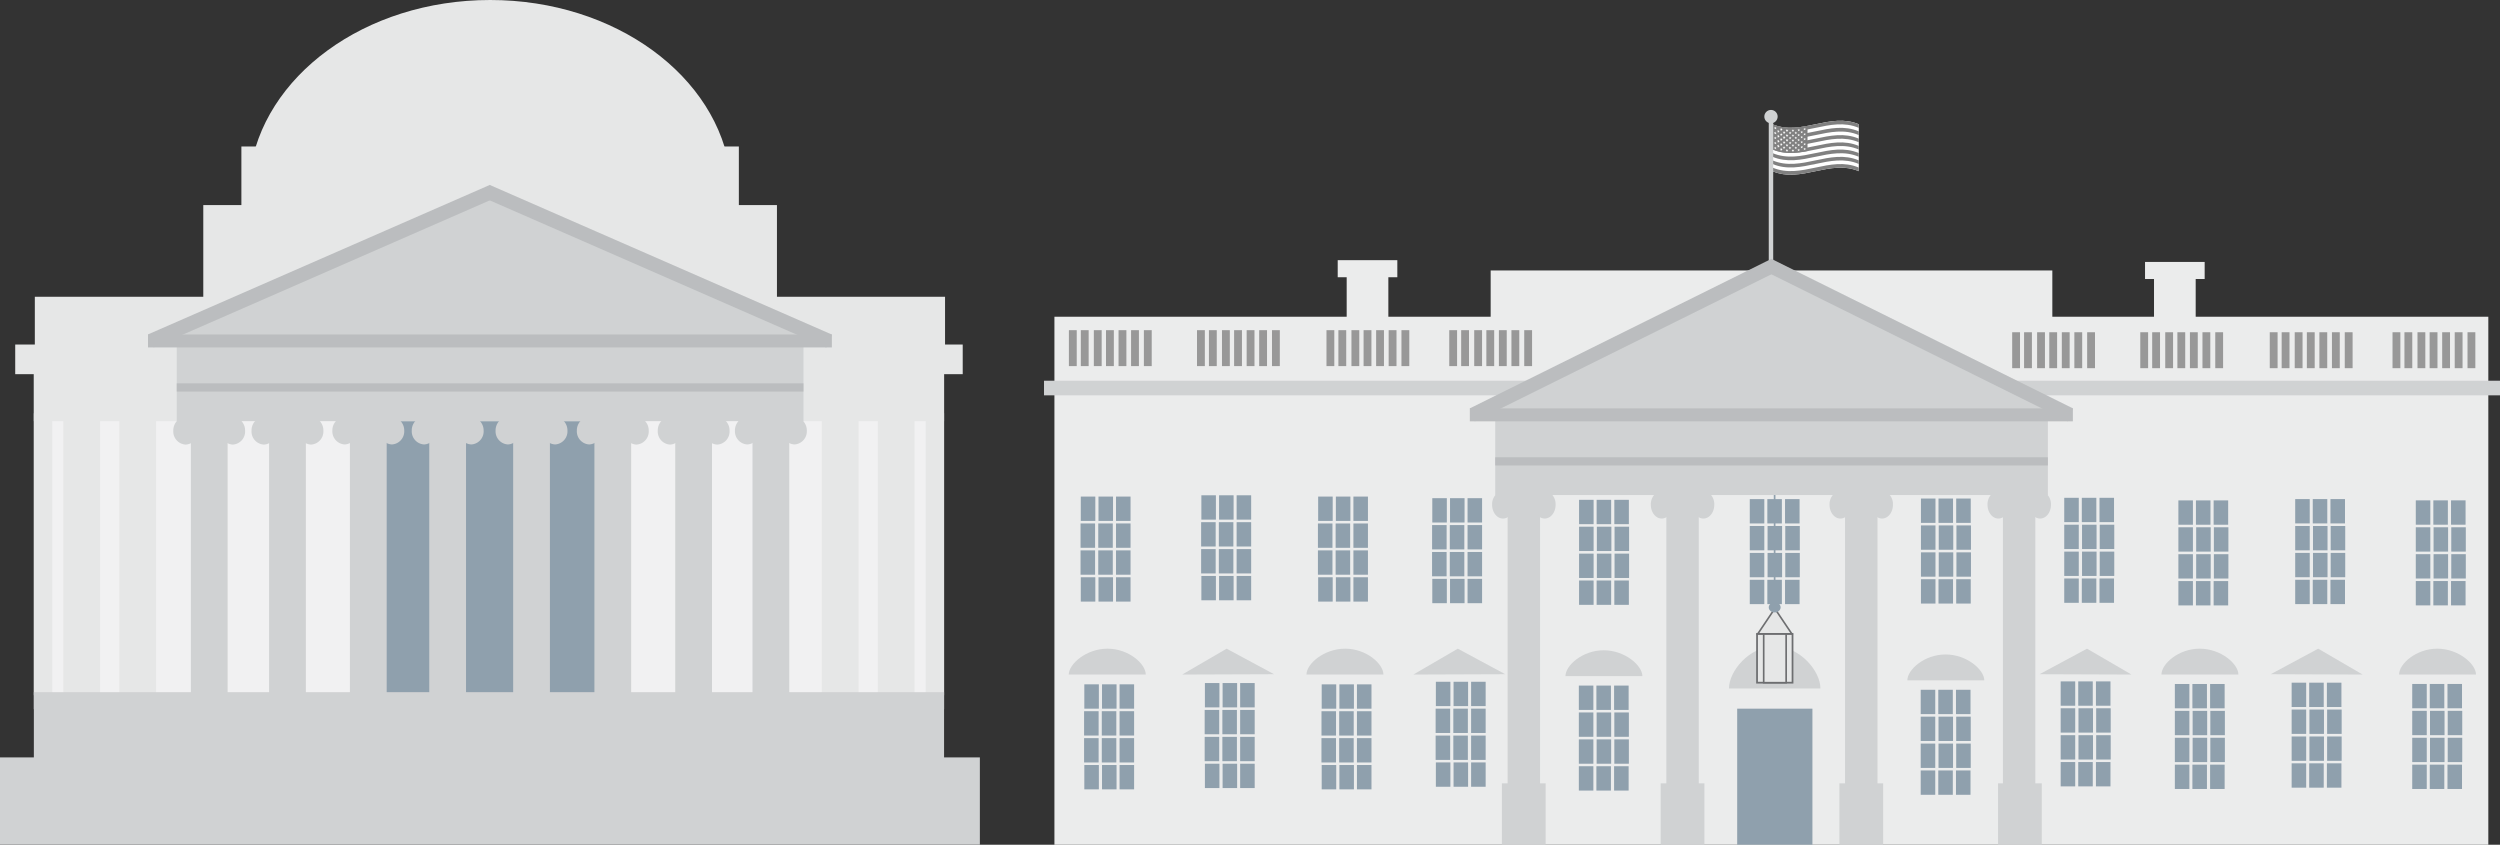 <svg id="Layer_1" data-name="Layer 1" xmlns="http://www.w3.org/2000/svg" viewBox="0 0 877.21 296.4"><rect x="0" y="0" width="877.21" height="296.4" fill="#333333" stroke="none"/><defs><style>.cls-1{fill:#f1f1f2;}.cls-2{fill:#8fa0ad;}.cls-3,.cls-8,.cls-9{fill:#e6e7e7;}.cls-4{fill:#d0d2d3;}.cls-5{fill:#bbbdbf;}.cls-6{fill:#ebecec;}.cls-7{fill:#989898;}.cls-8,.cls-9{stroke:#6d6e70;stroke-miterlimit:10;}.cls-8{stroke-width:0.62px;}.cls-9{stroke-width:0.58px;}.cls-10{fill:#fff;}.cls-11{fill:gray;}</style></defs><title>ART3background</title><g id="government_buildings" data-name="government buildings"><rect class="cls-1" x="11.88" y="145" width="319.38" height="103.84"/><rect class="cls-2" x="129.23" y="139.42" width="85.79" height="106.56"/><path class="cls-3" d="M172,0C128,0,92,26.78,87.65,61.06H256.3C252,26.77,215.9,0,172,0Z"/><rect class="cls-3" x="84.7" y="51.4" width="174.55" height="21.64"/><rect class="cls-3" x="71.33" y="71.96" width="201.29" height="33.24"/><rect class="cls-3" x="5.34" y="120.89" width="332.46" height="10.4"/><rect class="cls-3" x="12.22" y="104.13" width="319.38" height="19.61"/><rect class="cls-3" x="11.88" y="129.62" width="319.38" height="18.17"/><polygon class="cls-4" points="171.97 68.97 289.17 120.97 54.78 120.97 171.97 68.97"/><rect class="cls-4" x="66.97" y="126.53" width="12.9" height="117.42"/><rect class="cls-4" x="94.42" y="126.53" width="12.9" height="117.42"/><rect class="cls-4" x="122.78" y="126.53" width="12.9" height="117.42"/><rect class="cls-4" x="150.62" y="126.53" width="12.9" height="117.42"/><rect class="cls-4" x="180.06" y="126.53" width="12.9" height="117.42"/><rect class="cls-4" x="208.57" y="126.53" width="12.9" height="117.42"/><rect class="cls-4" x="236.93" y="126.53" width="12.9" height="117.42"/><rect class="cls-4" x="264.04" y="126.53" width="12.9" height="117.42"/><path class="cls-4" d="M83.52,146.77v-0.38H82.61a3.9,3.9,0,0,0-1.76,0H66a3.9,3.9,0,0,0-1.76,0H63.33v0.34a4.9,4.9,0,0,0-2.52,4.39A4.6,4.6,0,0,0,65.14,156a4.51,4.51,0,0,0,4.28-4.13h8A4.51,4.51,0,0,0,81.7,156,4.6,4.6,0,0,0,86,151.12,4.9,4.9,0,0,0,83.52,146.77Z"/><path class="cls-4" d="M111,146.77v-0.38H110a3.9,3.9,0,0,0-1.76,0H93.46a3.89,3.89,0,0,0-1.76,0H90.78v0.34a4.9,4.9,0,0,0-2.52,4.39A4.6,4.6,0,0,0,92.58,156h0a4.51,4.51,0,0,0,4.28-4.13h8a4.51,4.51,0,0,0,4.28,4.13,4.6,4.6,0,0,0,4.33-4.83A4.9,4.9,0,0,0,111,146.77Z"/><path class="cls-4" d="M139.33,146.77v-0.38h-0.92a3.9,3.9,0,0,0-1.76,0H121.82a3.9,3.9,0,0,0-1.76,0h-0.92v0.34a4.9,4.9,0,0,0-2.52,4.39,4.6,4.6,0,0,0,4.33,4.83,4.51,4.51,0,0,0,4.28-4.13h8a4.51,4.51,0,0,0,4.28,4.13,4.6,4.6,0,0,0,4.33-4.83A4.9,4.9,0,0,0,139.33,146.77Z"/><path class="cls-4" d="M167.17,146.77v-0.38h-0.92a3.9,3.9,0,0,0-1.76,0H149.66a3.9,3.9,0,0,0-1.76,0H147v0.34a4.9,4.9,0,0,0-2.52,4.39,4.6,4.6,0,0,0,4.33,4.83,4.51,4.51,0,0,0,4.28-4.13h8a4.51,4.51,0,0,0,4.28,4.13,4.6,4.6,0,0,0,4.33-4.83A4.9,4.9,0,0,0,167.17,146.77Z"/><path class="cls-4" d="M196.61,146.77v-0.38h-0.92a3.9,3.9,0,0,0-1.76,0H179.1a3.9,3.9,0,0,0-1.76,0h-0.93v0.34a4.9,4.9,0,0,0-2.52,4.39,4.6,4.6,0,0,0,4.33,4.83,4.51,4.51,0,0,0,4.28-4.13h8a4.51,4.51,0,0,0,4.28,4.13,4.6,4.6,0,0,0,4.33-4.83A4.9,4.9,0,0,0,196.61,146.77Z"/><path class="cls-4" d="M225.12,146.77v-0.38H224.2a3.9,3.9,0,0,0-1.76,0H207.61a3.9,3.9,0,0,0-1.76,0h-0.92v0.34a4.9,4.9,0,0,0-2.52,4.39,4.6,4.6,0,0,0,4.33,4.83,4.51,4.51,0,0,0,4.28-4.13h8A4.51,4.51,0,0,0,223.3,156a4.6,4.6,0,0,0,4.33-4.83A4.9,4.9,0,0,0,225.12,146.77Z"/><path class="cls-4" d="M253.48,146.77v-0.38h-0.92a3.9,3.9,0,0,0-1.76,0H236a3.9,3.9,0,0,0-1.76,0h-0.92v0.34a4.9,4.9,0,0,0-2.52,4.39A4.6,4.6,0,0,0,235.1,156a4.51,4.51,0,0,0,4.28-4.13h8a4.51,4.51,0,0,0,4.28,4.13,4.6,4.6,0,0,0,4.33-4.83A4.9,4.9,0,0,0,253.48,146.77Z"/><path class="cls-4" d="M280.61,146.77v-0.38h-0.92a3.89,3.89,0,0,0-1.76,0H263.08a3.89,3.89,0,0,0-1.76,0H260.4v0.34a4.9,4.9,0,0,0-2.52,4.39,4.6,4.6,0,0,0,4.33,4.83,4.51,4.51,0,0,0,4.28-4.13h8a4.51,4.51,0,0,0,4.28,4.13,4.6,4.6,0,0,0,4.33-4.83A4.9,4.9,0,0,0,280.61,146.77Z"/><rect class="cls-4" x="62.02" y="120.57" width="219.9" height="27.19"/><rect class="cls-3" x="41.88" y="126.52" width="12.9" height="117.42"/><rect class="cls-3" x="22.23" y="126.53" width="12.9" height="117.42"/><rect class="cls-3" x="11.88" y="126.53" width="6.45" height="117.42"/><rect class="cls-3" x="288.36" y="126.53" width="12.9" height="117.42"/><rect class="cls-3" x="308" y="126.53" width="12.9" height="117.42"/><rect class="cls-3" x="324.81" y="126.53" width="6.45" height="117.42"/><rect class="cls-4" x="11.88" y="242.87" width="319.38" height="23.97"/><rect class="cls-4" y="265.77" width="343.82" height="30.62"/><rect class="cls-5" x="62.02" y="134.51" width="219.9" height="2.88"/><rect class="cls-5" x="47.46" y="90.89" width="130.95" height="4.96" transform="translate(-27.95 53.07) rotate(-23.62)"/><rect class="cls-5" x="228.44" y="27.96" width="4.96" height="130.95" transform="translate(52.79 267.57) rotate(-66.38)"/><rect class="cls-5" x="51.93" y="117.36" width="239.96" height="4.55"/><rect class="cls-6" x="523.05" y="94.9" width="197.08" height="30.29"/><rect class="cls-6" x="755.81" y="96.08" width="14.62" height="25.02"/><rect class="cls-6" x="752.66" y="91.91" width="20.92" height="5.99"/><rect class="cls-6" x="472.53" y="95.46" width="14.62" height="25.02"/><rect class="cls-6" x="469.38" y="91.29" width="20.92" height="5.99"/><rect class="cls-6" x="369.98" y="111.14" width="503.13" height="185.26"/><rect class="cls-4" x="529" y="171.53" width="11.38" height="119.19"/><rect class="cls-4" x="584.69" y="171.53" width="11.38" height="119.19"/><rect class="cls-4" x="647.4" y="171.53" width="11.38" height="119.19"/><rect class="cls-4" x="702.79" y="171.53" width="11.38" height="119.19"/><path class="cls-4" d="M543.61,172.7v-0.31H542.8a3,3,0,0,0-1.56,0H528.16a3,3,0,0,0-1.56,0h-0.81v0.34a5,5,0,0,0-2.23,4.39c0,2.67,1.71,4.83,3.82,4.83,1.92,0,3.5-1.79,3.77-4.13h7.09c0.27,2.34,1.85,4.13,3.77,4.13,2.11,0,3.82-2.16,3.82-4.83A5,5,0,0,0,543.61,172.7Z"/><path class="cls-4" d="M599.28,172.7v-0.31h-0.81a3,3,0,0,0-1.55,0H583.84a3,3,0,0,0-1.55,0h-0.81v0.34a5,5,0,0,0-2.23,4.39c0,2.67,1.71,4.83,3.82,4.83,1.92,0,3.5-1.79,3.77-4.13h7.08c0.27,2.34,1.86,4.13,3.77,4.13,2.11,0,3.82-2.16,3.82-4.83A5,5,0,0,0,599.28,172.7Z"/><path class="cls-4" d="M662,172.7v-0.31h-0.82a3.09,3.09,0,0,0-1.56,0H646.56a3,3,0,0,0-1.56,0h-0.81v0.34a5,5,0,0,0-2.23,4.39c0,2.67,1.71,4.83,3.82,4.83,1.92,0,3.5-1.79,3.77-4.13h7.06c0.27,2.34,1.85,4.13,3.77,4.13,2.11,0,3.82-2.16,3.82-4.83A5,5,0,0,0,662,172.7Z"/><path class="cls-4" d="M717.39,172.7v-0.31h-0.78a3,3,0,0,0-1.55,0H701.94a3,3,0,0,0-1.55,0h-0.78v0.34a5,5,0,0,0-2.22,4.39c0,2.67,1.71,4.83,3.82,4.83,1.92,0,3.5-1.79,3.77-4.13h7.09c0.27,2.34,1.85,4.13,3.77,4.13,2.1,0,3.81-2.16,3.81-4.83A5,5,0,0,0,717.39,172.7Z"/><rect class="cls-4" x="526.99" y="274.87" width="15.35" height="21.52"/><rect class="cls-4" x="582.71" y="274.87" width="15.34" height="21.52"/><rect class="cls-4" x="645.42" y="274.87" width="15.35" height="21.52"/><rect class="cls-4" x="701.08" y="274.87" width="15.35" height="21.52"/><rect class="cls-7" x="375.06" y="115.85" width="2.75" height="12.61"/><rect class="cls-7" x="379.24" y="115.85" width="2.75" height="12.61"/><rect class="cls-7" x="383.81" y="115.85" width="2.75" height="12.61"/><rect class="cls-7" x="388.08" y="115.85" width="2.75" height="12.61"/><rect class="cls-7" x="392.48" y="115.85" width="2.75" height="12.61"/><rect class="cls-7" x="396.88" y="115.85" width="2.75" height="12.61"/><rect class="cls-7" x="401.37" y="115.85" width="2.75" height="12.61"/><rect class="cls-7" x="420.01" y="115.85" width="2.75" height="12.61"/><rect class="cls-7" x="424.19" y="115.85" width="2.75" height="12.61"/><rect class="cls-7" x="428.77" y="115.85" width="2.75" height="12.61"/><rect class="cls-7" x="433.03" y="115.85" width="2.75" height="12.61"/><rect class="cls-7" x="437.43" y="115.85" width="2.75" height="12.61"/><rect class="cls-7" x="441.83" y="115.85" width="2.75" height="12.61"/><rect class="cls-7" x="446.32" y="115.85" width="2.75" height="12.61"/><rect class="cls-7" x="465.44" y="115.85" width="2.75" height="12.61"/><rect class="cls-7" x="469.62" y="115.85" width="2.75" height="12.61"/><rect class="cls-7" x="474.2" y="115.85" width="2.75" height="12.61"/><rect class="cls-7" x="478.46" y="115.85" width="2.75" height="12.61"/><rect class="cls-7" x="482.86" y="115.85" width="2.75" height="12.61"/><rect class="cls-7" x="487.26" y="115.85" width="2.75" height="12.61"/><rect class="cls-7" x="491.75" y="115.85" width="2.75" height="12.61"/><rect class="cls-7" x="508.52" y="115.85" width="2.75" height="12.61"/><rect class="cls-7" x="512.7" y="115.85" width="2.75" height="12.61"/><rect class="cls-7" x="517.28" y="115.85" width="2.75" height="12.61"/><rect class="cls-7" x="521.54" y="115.85" width="2.75" height="12.61"/><rect class="cls-7" x="525.94" y="115.85" width="2.75" height="12.61"/><rect class="cls-7" x="530.34" y="115.85" width="2.75" height="12.61"/><rect class="cls-7" x="534.83" y="115.85" width="2.75" height="12.61"/><rect class="cls-7" x="706.04" y="116.58" width="2.75" height="12.61"/><rect class="cls-7" x="710.22" y="116.58" width="2.75" height="12.61"/><rect class="cls-7" x="714.79" y="116.58" width="2.75" height="12.61"/><rect class="cls-7" x="719.06" y="116.58" width="2.75" height="12.61"/><rect class="cls-7" x="723.46" y="116.58" width="2.75" height="12.61"/><rect class="cls-7" x="727.86" y="116.58" width="2.75" height="12.61"/><rect class="cls-7" x="732.35" y="116.58" width="2.75" height="12.61"/><rect class="cls-7" x="750.99" y="116.58" width="2.75" height="12.61"/><rect class="cls-7" x="755.17" y="116.58" width="2.75" height="12.61"/><rect class="cls-7" x="759.75" y="116.58" width="2.75" height="12.61"/><rect class="cls-7" x="764.01" y="116.58" width="2.75" height="12.61"/><rect class="cls-7" x="768.41" y="116.58" width="2.75" height="12.61"/><rect class="cls-7" x="772.81" y="116.58" width="2.75" height="12.61"/><rect class="cls-7" x="777.3" y="116.58" width="2.75" height="12.61"/><rect class="cls-7" x="796.42" y="116.58" width="2.75" height="12.61"/><rect class="cls-7" x="800.6" y="116.58" width="2.75" height="12.61"/><rect class="cls-7" x="805.18" y="116.58" width="2.75" height="12.61"/><rect class="cls-7" x="809.44" y="116.58" width="2.75" height="12.61"/><rect class="cls-7" x="813.84" y="116.58" width="2.75" height="12.61"/><rect class="cls-7" x="818.24" y="116.58" width="2.75" height="12.61"/><rect class="cls-7" x="822.74" y="116.58" width="2.75" height="12.61"/><rect class="cls-7" x="839.5" y="116.58" width="2.75" height="12.61"/><rect class="cls-7" x="843.68" y="116.58" width="2.75" height="12.61"/><rect class="cls-7" x="848.26" y="116.58" width="2.75" height="12.61"/><rect class="cls-7" x="852.52" y="116.58" width="2.75" height="12.61"/><rect class="cls-7" x="856.92" y="116.58" width="2.75" height="12.61"/><rect class="cls-7" x="861.32" y="116.58" width="2.75" height="12.61"/><rect class="cls-7" x="865.81" y="116.58" width="2.75" height="12.61"/><rect class="cls-2" x="609.55" y="248.66" width="26.4" height="47.73"/><path class="cls-4" d="M622.67,226.81c-8.86,0-16,8.67-16,14.76h32.08C638.79,235.47,631.53,226.81,622.67,226.81Z"/><rect class="cls-2" x="686.4" y="174.93" width="5.1" height="8.54"/><rect class="cls-2" x="680.19" y="174.93" width="5.1" height="8.54"/><rect class="cls-2" x="674.03" y="174.93" width="5.1" height="8.54"/><rect class="cls-2" x="686.48" y="184.36" width="5.1" height="8.54"/><rect class="cls-2" x="680.27" y="184.36" width="5.1" height="8.54"/><rect class="cls-2" x="674.03" y="184.36" width="5.1" height="8.54"/><rect class="cls-2" x="686.48" y="193.81" width="5.1" height="8.54"/><rect class="cls-2" x="680.27" y="193.81" width="5.1" height="8.54"/><rect class="cls-2" x="674.03" y="193.81" width="5.1" height="8.54"/><rect class="cls-2" x="686.4" y="203.24" width="5.1" height="8.54"/><rect class="cls-2" x="680.19" y="203.24" width="5.1" height="8.54"/><rect class="cls-2" x="674.03" y="203.24" width="5.1" height="8.54"/><rect class="cls-2" x="626.34" y="175.13" width="5.1" height="8.54"/><rect class="cls-2" x="620.13" y="175.13" width="5.1" height="8.54"/><rect class="cls-2" x="613.97" y="175.13" width="5.1" height="8.54"/><rect class="cls-2" x="626.42" y="184.56" width="5.1" height="8.54"/><rect class="cls-2" x="620.21" y="184.56" width="5.1" height="8.54"/><rect class="cls-2" x="613.97" y="184.56" width="5.1" height="8.54"/><rect class="cls-2" x="626.42" y="194.01" width="5.1" height="8.54"/><rect class="cls-2" x="620.21" y="194.01" width="5.1" height="8.54"/><rect class="cls-2" x="613.97" y="194.01" width="5.1" height="8.54"/><rect class="cls-2" x="626.34" y="203.44" width="5.1" height="8.54"/><rect class="cls-2" x="620.13" y="203.44" width="5.1" height="8.54"/><rect class="cls-2" x="613.97" y="203.44" width="5.1" height="8.54"/><rect class="cls-2" x="566.44" y="175.38" width="5.1" height="8.54"/><rect class="cls-2" x="560.23" y="175.38" width="5.1" height="8.54"/><rect class="cls-2" x="554.07" y="175.38" width="5.1" height="8.54"/><rect class="cls-2" x="566.52" y="184.81" width="5.1" height="8.54"/><rect class="cls-2" x="560.31" y="184.81" width="5.1" height="8.54"/><rect class="cls-2" x="554.07" y="184.81" width="5.1" height="8.54"/><rect class="cls-2" x="566.52" y="194.26" width="5.1" height="8.54"/><rect class="cls-2" x="560.31" y="194.26" width="5.1" height="8.54"/><rect class="cls-2" x="554.07" y="194.26" width="5.1" height="8.54"/><rect class="cls-2" x="566.44" y="203.69" width="5.1" height="8.54"/><rect class="cls-2" x="560.23" y="203.69" width="5.1" height="8.54"/><rect class="cls-2" x="554.07" y="203.69" width="5.1" height="8.54"/><rect class="cls-2" x="566.36" y="240.56" width="5.1" height="8.54"/><rect class="cls-2" x="560.15" y="240.56" width="5.1" height="8.54"/><rect class="cls-2" x="553.99" y="240.56" width="5.1" height="8.54"/><rect class="cls-2" x="566.44" y="249.99" width="5.1" height="8.54"/><rect class="cls-2" x="560.23" y="249.99" width="5.1" height="8.54"/><rect class="cls-2" x="553.99" y="249.99" width="5.1" height="8.54"/><rect class="cls-2" x="566.44" y="259.44" width="5.1" height="8.54"/><rect class="cls-2" x="560.23" y="259.44" width="5.1" height="8.54"/><rect class="cls-2" x="553.99" y="259.44" width="5.1" height="8.54"/><rect class="cls-2" x="566.36" y="268.86" width="5.1" height="8.54"/><rect class="cls-2" x="560.15" y="268.86" width="5.1" height="8.54"/><rect class="cls-2" x="553.99" y="268.86" width="5.1" height="8.54"/><rect class="cls-2" x="686.32" y="242.03" width="5.1" height="8.54"/><rect class="cls-2" x="680.11" y="242.03" width="5.1" height="8.54"/><rect class="cls-2" x="673.95" y="242.03" width="5.1" height="8.54"/><rect class="cls-2" x="686.4" y="251.46" width="5.1" height="8.54"/><rect class="cls-2" x="680.19" y="251.46" width="5.1" height="8.54"/><rect class="cls-2" x="673.95" y="251.46" width="5.1" height="8.54"/><rect class="cls-2" x="686.4" y="260.91" width="5.1" height="8.54"/><rect class="cls-2" x="680.19" y="260.91" width="5.1" height="8.54"/><rect class="cls-2" x="673.95" y="260.91" width="5.1" height="8.54"/><rect class="cls-2" x="686.32" y="270.34" width="5.1" height="8.54"/><rect class="cls-2" x="680.11" y="270.34" width="5.1" height="8.54"/><rect class="cls-2" x="673.95" y="270.34" width="5.1" height="8.54"/><rect class="cls-8" x="616.52" y="222.41" width="12.45" height="17.13"/><rect class="cls-9" x="618.85" y="222.42" width="7.88" height="17.12"/><polygon class="cls-9" points="628.72 222.41 616.78 222.41 622.75 213.53 628.72 222.41"/><ellipse class="cls-2" cx="622.71" cy="213.11" rx="2.09" ry="1.78"/><rect class="cls-2" x="622.39" y="171.53" width="0.59" height="39.8"/><path class="cls-10" d="M652.22,60.07c-10.1-4.28-20.2,4.28-30.3,0V43.6c10.1,4.28,20.2-4.29,30.3,0V60.08h0Z"/><path class="cls-11" d="M652.21,44.86c-10.1-4.28-20.19,4.28-30.29,0V43.6c10.1,4.28,20.19-4.28,30.29,0v1.26Z"/><path class="cls-11" d="M652.21,47.39c-10.09-4.27-20.19,4.29-30.29,0v-1.3c10.1,4.28,20.19-4.28,30.29,0v1.3Z"/><path class="cls-11" d="M652.22,49.91c-10.1-4.28-20.2,4.28-30.29,0V48.65c10.09,4.28,20.19-4.28,30.29,0v1.26Z"/><path class="cls-11" d="M652.21,52.46c-10.09-4.27-20.19,4.29-30.29,0V51.2c10.1,4.28,20.19-4.28,30.29,0v1.26Z"/><path class="cls-11" d="M652.21,55c-10.09-4.27-20.19,4.29-30.29,0V53.71c10.1,4.28,20.19-4.28,30.29,0V55Z"/><path class="cls-11" d="M652.21,57.53c-10.1-4.28-20.19,4.28-30.29,0V56.27c10.1,4.28,20.19-4.28,30.29,0v1.26Z"/><path class="cls-11" d="M652.21,60.06c-10.09-4.27-20.19,4.29-30.29,0V58.8c10.1,4.28,20.19-4.28,30.29,0v1.26Z"/><path class="cls-11" d="M621.92,43.6c4.1,1.74,8.21,1.36,12.31.58V53c-4.1.78-8.21,1.16-12.31-.58V43.6Z"/><path class="cls-10" d="M628.61,50l-0.3.23,0.11,0.35-0.31-.2-0.3.21,0.11-.36L627.64,50H628l0.11-.33L628.24,50h0.37Z"/><path class="cls-10" d="M627.53,50.84l-0.3.22,0.11,0.35L627,51.19l-0.3.19a1,1,0,0,1,.11-0.35l-0.28-.25h0.36l0.11-.33,0.13,0.35Z"/><path class="cls-10" d="M629.61,50.82l-0.3.25,0.11,0.34-0.31-.19-0.3.22a1.08,1.08,0,0,1,.11-0.36l-0.28-.22H629a1.34,1.34,0,0,1,.11-0.34l0.13,0.33Z"/><path class="cls-10" d="M629.61,49.07l-0.3.25,0.11,0.34-0.31-.19-0.3.22a1.08,1.08,0,0,1,.11-0.36l-0.28-.22H629l0.11-.34,0.13,0.33Z"/><path class="cls-10" d="M628.61,48.26l-0.3.23,0.11,0.35-0.31-.2-0.3.21,0.11-.36-0.28-.24H628l0.11-.33,0.13,0.34h0.37Z"/><path class="cls-10" d="M631.61,48.88l-0.3.27,0.11,0.33-0.31-.16-0.3.24a1.07,1.07,0,0,1,.11-0.37l-0.28-.2H631l0.11-.35L631.24,49Z"/><path class="cls-10" d="M630.61,48.14l-0.3.26,0.11,0.34-0.31-.18-0.3.23a1.08,1.08,0,0,1,.11-0.36l-0.28-.21H630l0.11-.34,0.13,0.32Z"/><path class="cls-10" d="M630.61,46.39l-0.3.26L630.42,47l-0.31-.18-0.3.23a1.21,1.21,0,0,1,.11-0.37l-0.28-.21H630l0.11-.34,0.13,0.33Z"/><path class="cls-10" d="M629.61,47.32l-0.3.25,0.11,0.34-0.31-.19-0.3.22a1.08,1.08,0,0,1,.11-0.36l-0.31-.19H629a1.34,1.34,0,0,1,.11-0.34l0.13,0.34Z"/><path class="cls-10" d="M629.61,45.56l-0.3.25,0.11,0.34L629.11,46l-0.3.22a1.37,1.37,0,0,1,.11-0.36l-0.28-.22H629l0.11-.34,0.13,0.33Z"/><path class="cls-10" d="M628.61,46.49l-0.3.23,0.11,0.35-0.31-.2-0.3.21,0.11-.36-0.28-.24H628l0.11-.33,0.13,0.34h0.37Z"/><path class="cls-10" d="M627.54,45.6l-0.3.22,0.11,0.35L627,46l-0.3.19a1,1,0,0,1,.11-0.35l-0.28-.25h0.36l0.11-.33,0.13,0.34Z"/><path class="cls-10" d="M623.44,44.91l-0.3.14,0.11,0.38-0.31-.3-0.3.11a0.87,0.87,0,0,1,.11-0.32l-0.28-.33,0.18,0.06,0.18,0.07,0.11-.3,0.13,0.38Z"/><path class="cls-10" d="M625.5,45.39l-0.3.18,0.11,0.36L625,45.67l-0.3.15a1,1,0,0,1,.11-0.34l-0.28-.29h0.36l0.11-.31,0.13,0.36Z"/><path class="cls-10" d="M626.51,46.39l-0.3.2L626.32,47,626,46.71l-0.3.17a0.91,0.91,0,0,1,.11-0.34l-0.28-.27h0.36l0.11-.32,0.13,0.35Z"/><path class="cls-10" d="M624.46,46.08l-0.3.16,0.11,0.37L624,46.33l-0.3.13a0.92,0.92,0,0,1,.11-0.33l-0.28-.31,0.18,0,0.18,0,0.11-.31L624.09,46Z"/><path class="cls-10" d="M623.43,46.69l-0.3.14,0.11,0.38-0.31-.3-0.3.1a0.87,0.87,0,0,1,.11-0.32l-0.28-.33,0.15,0,0.18,0.07,0.11-.3L623,46.54Z"/><path class="cls-10" d="M625.49,47.16l-0.3.18,0.11,0.36L625,47.44l-0.3.15,0.11-.34L624.52,47h0.36l0.11-.31L625.12,47Z"/><path class="cls-10" d="M624.46,47.83l-0.3.16,0.11,0.37L624,48.08l-0.3.13a0.92,0.92,0,0,1,.11-0.33l-0.28-.31h0.18l0.18,0,0.11-.3,0.13,0.37Z"/><path class="cls-10" d="M623.43,48.39l-0.3.14,0.11,0.38-0.31-.3-0.3.11a0.87,0.87,0,0,1,.11-0.32l-0.28-.33,0.18,0.07,0.18,0.07,0.11-.3,0.13,0.38Z"/><path class="cls-10" d="M625.49,48.91l-0.3.18,0.11,0.36L625,49.19l-0.3.15A1,1,0,0,1,624.8,49l-0.28-.29h0.36L625,48.4l0.13,0.36Z"/><path class="cls-10" d="M624.46,49.58l-0.3.16,0.11,0.37L624,49.83l-0.3.13a0.92,0.92,0,0,1,.11-0.33l-0.28-.31,0.18,0,0.18,0a1.3,1.3,0,0,1,.11-0.31l0.13,0.37Z"/><path class="cls-10" d="M623.43,50.18l-0.3.14,0.11,0.38-0.31-.3-0.3.1,0.11-.32-0.28-.34,0.18,0.07L622.82,50l0.11-.3,0.13,0.38Z"/><path class="cls-10" d="M625.49,50.66l-0.3.18,0.11,0.36L625,50.94l-0.3.15,0.11-.34-0.28-.29h0.36l0.11-.31,0.13,0.36Z"/><path class="cls-10" d="M624.46,51.31l-0.3.16,0.11,0.37L624,51.56l-0.3.13a0.92,0.92,0,0,1,.11-0.33L623.49,51l0.18,0,0.18,0,0.11-.3,0.13,0.37Z"/><path class="cls-10" d="M623.43,51.92l-0.3.14,0.11,0.38-0.31-.3-0.3.11,0.11-.32-0.28-.33,0.18,0.07,0.18,0.07,0.11-.3,0.13,0.38Z"/><path class="cls-10" d="M625.49,52.39l-0.3.18,0.11,0.36L625,52.67l-0.3.15a1,1,0,0,1,.11-0.34l-0.28-.29h0.36l0.11-.31,0.13,0.36Z"/><path class="cls-10" d="M628.55,51.74l-0.3.23,0.11,0.35-0.31-.2-0.3.2a1.36,1.36,0,0,1,.1-0.36l-0.28-.24h0.36l0.11-.33,0.13,0.34h0.38Z"/><path class="cls-10" d="M627.52,52.6l-0.3.22,0.11,0.35L627,53l-0.3.19,0.11-.35-0.28-.25h0.36l0.11-.33,0.13,0.34Z"/><path class="cls-10" d="M629.61,52.59l-0.3.25,0.11,0.34L629.11,53l-0.3.22a1.08,1.08,0,0,1,.11-0.36l-0.28-.22H629l0.11-.34,0.13,0.33Z"/><path class="cls-10" d="M632.68,51.39l-0.3.28L632.49,52l-0.31-.16-0.3.25,0.11-.37-0.28-.19h0.36l0.11-.35,0.13,0.21h0.37Z"/><path class="cls-10" d="M631.61,52.39l-0.3.27L631.42,53l-0.31-.16-0.3.24a1.34,1.34,0,0,1,.1-0.37l-0.28-.2H631l0.11-.35,0.13,0.32Z"/><path class="cls-10" d="M633.71,52l-0.3.28,0.11,0.33-0.31-.15-0.3.26a1.52,1.52,0,0,1,.11-0.38l-0.28-.18h0.36l0.12-.36,0.13,0.31Z"/><path class="cls-10" d="M632.68,49.61l-0.3.28,0.11,0.33-0.31-.16-0.3.25,0.11-.37-0.28-.19h0.36l0.11-.35,0.13,0.32Z"/><path class="cls-10" d="M631.61,50.64l-0.3.27,0.11,0.33-0.31-.16-0.3.24a1.34,1.34,0,0,1,.1-0.37l-0.28-.2H631l0.11-.35,0.13,0.32Z"/><path class="cls-10" d="M633.71,50.32l-0.3.29,0.11,0.32-0.31-.15-0.3.26a1.52,1.52,0,0,1,.11-0.38l-0.28-.18h0.36l0.12-.35,0.13,0.31Z"/><path class="cls-10" d="M632.68,46.11l-0.3.28,0.11,0.33-0.31-.16-0.3.25,0.11-.37-0.28-.19h0.36l0.11-.35,0.13,0.32Z"/><path class="cls-10" d="M631.61,47.14l-0.3.27,0.11,0.33-0.31-.16-0.3.24a1.34,1.34,0,0,1,.1-0.37l-0.28-.2H631l0.11-.35,0.13,0.32Z"/><path class="cls-10" d="M633.71,46.82l-0.3.29,0.11,0.32-0.31-.15-0.3.26a1.52,1.52,0,0,1,.11-0.38L632.74,47h0.36l0.12-.35,0.13,0.31Z"/><path class="cls-10" d="M627.53,49.09l-0.3.22,0.11,0.35L627,49.44l-0.3.19,0.11-.35L626.56,49h0.36L627,48.7,627.16,49Z"/><path class="cls-10" d="M626.51,48.17l-0.3.2,0.11,0.36L626,48.49l-0.3.17a0.91,0.91,0,0,1,.11-0.34L625.54,48h0.36l0.11-.32,0.13,0.35Z"/><path class="cls-10" d="M633.7,48.57l-0.3.29,0.11,0.32L633.2,49l-0.3.26a1.52,1.52,0,0,1,.11-0.38l-0.28-.18h0.36l0.11-.35,0.13,0.31Z"/><path class="cls-10" d="M632.68,47.89l-0.3.28,0.11,0.33-0.31-.15-0.3.25,0.11-.37L631.71,48h0.36l0.11-.35L632.31,48Z"/><path class="cls-10" d="M630.61,49.87l-0.3.26,0.11,0.33-0.31-.17-0.3.23a1.08,1.08,0,0,1,.11-0.36L629.64,50H630l0.11-.34,0.13,0.32Z"/><path class="cls-10" d="M630.61,51.64l-0.3.26,0.11,0.34-0.31-.18-0.3.23,0.11-.37-0.28-.21H630l0.11-.34,0.13,0.32Z"/><path class="cls-10" d="M626.51,49.89l-0.3.2,0.11,0.36L626,50.21l-0.3.17a1,1,0,0,1,.11-0.34l-0.28-.27h0.36l0.11-.32,0.13,0.35Z"/><path class="cls-10" d="M626.49,51.66l-0.3.2,0.11,0.36L626,52l-0.3.17a0.91,0.91,0,0,1,.11-0.34l-0.28-.27h0.36l0.11-.32,0.13,0.35Z"/><path class="cls-10" d="M627.54,47.39l-0.3.22L627.35,48,627,47.74l-0.3.19a1,1,0,0,1,.11-0.35l-0.28-.25h0.36L627,47l0.13,0.34Z"/><path class="cls-10" d="M631.66,45.39l-0.3.27L631.47,46l-0.31-.16-0.3.25a1.07,1.07,0,0,1,.11-0.37l-0.28-.2h0.37l0.11-.35,0.13,0.32Z"/><path class="cls-10" d="M633.72,45l-0.3.29,0.11,0.33-0.31-.15-0.3.26A1.19,1.19,0,0,1,633,45.4l-0.28-.18h0.36a1.6,1.6,0,0,1,.11-0.36l0.13,0.31Z"/><rect class="cls-4" x="620.63" y="41.38" width="1.56" height="51.27"/><circle class="cls-4" cx="621.41" cy="40.91" r="2.34"/><rect class="cls-4" x="366.33" y="133.59" width="510.88" height="5.13"/><polygon class="cls-4" points="621.6 94.9 724.95 146.9 518.25 146.9 621.6 94.9"/><rect class="cls-4" x="524.65" y="146.5" width="193.91" height="27.2"/><rect class="cls-5" x="524.65" y="160.45" width="193.91" height="2.88"/><polygon class="cls-5" points="623.3 95.38 517.5 147.84 515.74 143.29 621.55 90.83 623.3 95.38"/><polygon class="cls-5" points="619.79 95.38 725.6 147.84 727.35 143.29 621.55 90.83 619.79 95.38"/><rect class="cls-5" x="515.74" y="143.29" width="211.6" height="4.55"/><rect class="cls-2" x="379.23" y="174.24" width="5.1" height="8.54"/><rect class="cls-2" x="385.44" y="174.24" width="5.1" height="8.54"/><rect class="cls-2" x="391.59" y="174.24" width="5.1" height="8.54"/><rect class="cls-2" x="379.15" y="183.67" width="5.1" height="8.54"/><rect class="cls-2" x="385.36" y="183.67" width="5.1" height="8.54"/><rect class="cls-2" x="391.59" y="183.67" width="5.1" height="8.54"/><rect class="cls-2" x="379.15" y="193.12" width="5.1" height="8.54"/><rect class="cls-2" x="385.36" y="193.12" width="5.1" height="8.54"/><rect class="cls-2" x="391.59" y="193.12" width="5.1" height="8.54"/><rect class="cls-2" x="379.23" y="202.55" width="5.1" height="8.54"/><rect class="cls-2" x="385.44" y="202.55" width="5.1" height="8.54"/><rect class="cls-2" x="391.59" y="202.55" width="5.1" height="8.54"/><rect class="cls-2" x="421.54" y="173.79" width="5.1" height="8.54"/><rect class="cls-2" x="427.75" y="173.79" width="5.1" height="8.54"/><rect class="cls-2" x="433.91" y="173.79" width="5.1" height="8.54"/><rect class="cls-2" x="421.46" y="183.22" width="5.1" height="8.54"/><rect class="cls-2" x="427.67" y="183.22" width="5.1" height="8.54"/><rect class="cls-2" x="433.91" y="183.22" width="5.1" height="8.54"/><rect class="cls-2" x="421.46" y="192.67" width="5.1" height="8.54"/><rect class="cls-2" x="427.67" y="192.67" width="5.1" height="8.54"/><rect class="cls-2" x="433.91" y="192.67" width="5.1" height="8.54"/><rect class="cls-2" x="421.54" y="202.09" width="5.1" height="8.54"/><rect class="cls-2" x="427.75" y="202.09" width="5.1" height="8.54"/><rect class="cls-2" x="433.91" y="202.09" width="5.1" height="8.54"/><rect class="cls-2" x="462.52" y="174.24" width="5.1" height="8.54"/><rect class="cls-2" x="468.73" y="174.24" width="5.1" height="8.54"/><rect class="cls-2" x="474.89" y="174.24" width="5.1" height="8.54"/><rect class="cls-2" x="462.44" y="183.68" width="5.1" height="8.54"/><rect class="cls-2" x="468.65" y="183.68" width="5.1" height="8.54"/><rect class="cls-2" x="474.89" y="183.68" width="5.1" height="8.54"/><rect class="cls-2" x="462.44" y="193.12" width="5.1" height="8.54"/><rect class="cls-2" x="468.65" y="193.12" width="5.1" height="8.54"/><rect class="cls-2" x="474.89" y="193.12" width="5.1" height="8.54"/><rect class="cls-2" x="462.52" y="202.55" width="5.1" height="8.54"/><rect class="cls-2" x="468.73" y="202.55" width="5.1" height="8.54"/><rect class="cls-2" x="474.89" y="202.55" width="5.1" height="8.54"/><rect class="cls-2" x="502.57" y="174.8" width="5.1" height="8.54"/><rect class="cls-2" x="508.79" y="174.8" width="5.1" height="8.54"/><rect class="cls-2" x="514.94" y="174.8" width="5.1" height="8.54"/><rect class="cls-2" x="502.5" y="184.24" width="5.1" height="8.54"/><rect class="cls-2" x="508.71" y="184.24" width="5.1" height="8.54"/><rect class="cls-2" x="514.94" y="184.24" width="5.1" height="8.54"/><rect class="cls-2" x="502.49" y="193.68" width="5.1" height="8.54"/><rect class="cls-2" x="508.71" y="193.68" width="5.1" height="8.54"/><rect class="cls-2" x="514.94" y="193.68" width="5.1" height="8.54"/><rect class="cls-2" x="502.57" y="203.11" width="5.1" height="8.54"/><rect class="cls-2" x="508.79" y="203.11" width="5.1" height="8.54"/><rect class="cls-2" x="514.94" y="203.11" width="5.1" height="8.54"/><rect class="cls-2" x="380.47" y="240.12" width="5.1" height="8.54"/><rect class="cls-2" x="386.68" y="240.12" width="5.1" height="8.54"/><rect class="cls-2" x="392.84" y="240.12" width="5.1" height="8.54"/><rect class="cls-2" x="380.39" y="249.55" width="5.1" height="8.54"/><rect class="cls-2" x="386.6" y="249.55" width="5.1" height="8.54"/><rect class="cls-2" x="392.84" y="249.55" width="5.1" height="8.54"/><rect class="cls-2" x="380.39" y="259" width="5.1" height="8.54"/><rect class="cls-2" x="386.6" y="259" width="5.1" height="8.54"/><rect class="cls-2" x="392.84" y="259" width="5.1" height="8.54"/><rect class="cls-2" x="380.47" y="268.43" width="5.1" height="8.54"/><rect class="cls-2" x="386.68" y="268.43" width="5.1" height="8.54"/><rect class="cls-2" x="392.84" y="268.43" width="5.1" height="8.54"/><rect class="cls-2" x="422.78" y="239.67" width="5.1" height="8.54"/><rect class="cls-2" x="428.99" y="239.67" width="5.1" height="8.54"/><rect class="cls-2" x="435.15" y="239.67" width="5.1" height="8.54"/><rect class="cls-2" x="422.7" y="249.1" width="5.1" height="8.54"/><rect class="cls-2" x="428.91" y="249.1" width="5.1" height="8.54"/><rect class="cls-2" x="435.15" y="249.1" width="5.1" height="8.54"/><rect class="cls-2" x="422.7" y="258.55" width="5.1" height="8.54"/><rect class="cls-2" x="428.91" y="258.55" width="5.1" height="8.54"/><rect class="cls-2" x="435.15" y="258.55" width="5.1" height="8.54"/><rect class="cls-2" x="422.78" y="267.98" width="5.1" height="8.54"/><rect class="cls-2" x="428.99" y="267.98" width="5.1" height="8.54"/><rect class="cls-2" x="435.15" y="267.98" width="5.1" height="8.54"/><rect class="cls-2" x="463.76" y="240.13" width="5.1" height="8.54"/><rect class="cls-2" x="469.97" y="240.13" width="5.1" height="8.54"/><rect class="cls-2" x="476.13" y="240.13" width="5.1" height="8.54"/><rect class="cls-2" x="463.69" y="249.56" width="5.1" height="8.54"/><rect class="cls-2" x="469.9" y="249.56" width="5.1" height="8.54"/><rect class="cls-2" x="476.13" y="249.56" width="5.1" height="8.54"/><rect class="cls-2" x="463.68" y="259" width="5.1" height="8.54"/><rect class="cls-2" x="469.89" y="259" width="5.1" height="8.54"/><rect class="cls-2" x="476.13" y="259" width="5.1" height="8.54"/><rect class="cls-2" x="463.76" y="268.43" width="5.1" height="8.54"/><rect class="cls-2" x="469.97" y="268.43" width="5.1" height="8.54"/><rect class="cls-2" x="476.13" y="268.43" width="5.1" height="8.54"/><rect class="cls-2" x="503.82" y="239.22" width="5.1" height="8.54"/><rect class="cls-2" x="510.03" y="239.22" width="5.1" height="8.54"/><rect class="cls-2" x="516.19" y="239.22" width="5.1" height="8.54"/><rect class="cls-2" x="503.74" y="248.65" width="5.1" height="8.54"/><rect class="cls-2" x="509.95" y="248.65" width="5.1" height="8.54"/><rect class="cls-2" x="516.19" y="248.65" width="5.1" height="8.54"/><rect class="cls-2" x="503.74" y="258.1" width="5.1" height="8.54"/><rect class="cls-2" x="509.95" y="258.1" width="5.1" height="8.54"/><rect class="cls-2" x="516.19" y="258.1" width="5.1" height="8.54"/><rect class="cls-2" x="503.82" y="267.52" width="5.1" height="8.54"/><rect class="cls-2" x="510.03" y="267.52" width="5.1" height="8.54"/><rect class="cls-2" x="516.19" y="267.52" width="5.1" height="8.54"/><rect class="cls-2" x="860.03" y="175.57" width="5.1" height="8.54"/><rect class="cls-2" x="853.82" y="175.57" width="5.1" height="8.54"/><rect class="cls-2" x="847.66" y="175.57" width="5.1" height="8.54"/><rect class="cls-2" x="860.11" y="185.01" width="5.1" height="8.54"/><rect class="cls-2" x="853.9" y="185.01" width="5.1" height="8.54"/><rect class="cls-2" x="847.66" y="185.01" width="5.1" height="8.54"/><rect class="cls-2" x="860.11" y="194.45" width="5.1" height="8.54"/><rect class="cls-2" x="853.9" y="194.45" width="5.1" height="8.54"/><rect class="cls-2" x="847.66" y="194.45" width="5.1" height="8.54"/><rect class="cls-2" x="860.03" y="203.88" width="5.1" height="8.54"/><rect class="cls-2" x="853.82" y="203.88" width="5.1" height="8.54"/><rect class="cls-2" x="847.66" y="203.88" width="5.1" height="8.54"/><rect class="cls-2" x="817.72" y="175.12" width="5.1" height="8.54"/><rect class="cls-2" x="811.51" y="175.12" width="5.1" height="8.54"/><rect class="cls-2" x="805.35" y="175.12" width="5.1" height="8.54"/><rect class="cls-2" x="817.8" y="184.56" width="5.1" height="8.54"/><rect class="cls-2" x="811.59" y="184.56" width="5.1" height="8.54"/><rect class="cls-2" x="805.35" y="184.56" width="5.1" height="8.54"/><rect class="cls-2" x="817.8" y="194" width="5.1" height="8.54"/><rect class="cls-2" x="811.59" y="194" width="5.1" height="8.54"/><rect class="cls-2" x="805.35" y="194" width="5.1" height="8.54"/><rect class="cls-2" x="817.72" y="203.43" width="5.1" height="8.54"/><rect class="cls-2" x="811.51" y="203.43" width="5.1" height="8.54"/><rect class="cls-2" x="805.35" y="203.43" width="5.1" height="8.54"/><rect class="cls-2" x="776.73" y="175.58" width="5.1" height="8.54"/><rect class="cls-2" x="770.52" y="175.58" width="5.1" height="8.54"/><rect class="cls-2" x="764.36" y="175.58" width="5.1" height="8.54"/><rect class="cls-2" x="776.81" y="185.01" width="5.1" height="8.54"/><rect class="cls-2" x="770.6" y="185.01" width="5.1" height="8.54"/><rect class="cls-2" x="764.36" y="185.01" width="5.1" height="8.54"/><rect class="cls-2" x="776.81" y="194.46" width="5.1" height="8.54"/><rect class="cls-2" x="770.6" y="194.46" width="5.1" height="8.54"/><rect class="cls-2" x="764.36" y="194.46" width="5.1" height="8.54"/><rect class="cls-2" x="776.73" y="203.89" width="5.1" height="8.54"/><rect class="cls-2" x="770.52" y="203.89" width="5.1" height="8.54"/><rect class="cls-2" x="764.36" y="203.89" width="5.1" height="8.54"/><rect class="cls-2" x="736.68" y="174.67" width="5.1" height="8.54"/><rect class="cls-2" x="730.47" y="174.67" width="5.1" height="8.54"/><rect class="cls-2" x="724.31" y="174.67" width="5.1" height="8.54"/><rect class="cls-2" x="736.76" y="184.11" width="5.1" height="8.54"/><rect class="cls-2" x="730.55" y="184.11" width="5.1" height="8.54"/><rect class="cls-2" x="724.31" y="184.11" width="5.1" height="8.54"/><rect class="cls-2" x="736.76" y="193.55" width="5.1" height="8.54"/><rect class="cls-2" x="730.55" y="193.55" width="5.1" height="8.54"/><rect class="cls-2" x="724.31" y="193.55" width="5.1" height="8.54"/><rect class="cls-2" x="736.68" y="202.98" width="5.1" height="8.54"/><rect class="cls-2" x="730.47" y="202.98" width="5.1" height="8.54"/><rect class="cls-2" x="724.31" y="202.98" width="5.1" height="8.54"/><rect class="cls-2" x="858.78" y="239.99" width="5.1" height="8.54"/><rect class="cls-2" x="852.57" y="239.99" width="5.1" height="8.54"/><rect class="cls-2" x="846.41" y="239.99" width="5.1" height="8.54"/><rect class="cls-2" x="858.86" y="249.42" width="5.1" height="8.54"/><rect class="cls-2" x="852.65" y="249.42" width="5.1" height="8.54"/><rect class="cls-2" x="846.41" y="249.42" width="5.1" height="8.54"/><rect class="cls-2" x="858.86" y="258.87" width="5.1" height="8.54"/><rect class="cls-2" x="852.65" y="258.87" width="5.1" height="8.54"/><rect class="cls-2" x="846.41" y="258.87" width="5.1" height="8.54"/><rect class="cls-2" x="858.78" y="268.3" width="5.1" height="8.54"/><rect class="cls-2" x="852.57" y="268.3" width="5.1" height="8.54"/><rect class="cls-2" x="846.41" y="268.3" width="5.1" height="8.54"/><rect class="cls-2" x="816.47" y="239.54" width="5.1" height="8.54"/><rect class="cls-2" x="810.26" y="239.54" width="5.1" height="8.54"/><rect class="cls-2" x="804.1" y="239.54" width="5.1" height="8.54"/><rect class="cls-2" x="816.55" y="248.97" width="5.1" height="8.54"/><rect class="cls-2" x="810.34" y="248.97" width="5.1" height="8.54"/><rect class="cls-2" x="804.1" y="248.97" width="5.1" height="8.54"/><rect class="cls-2" x="816.55" y="258.42" width="5.1" height="8.54"/><rect class="cls-2" x="810.34" y="258.42" width="5.1" height="8.54"/><rect class="cls-2" x="804.1" y="258.42" width="5.1" height="8.54"/><rect class="cls-2" x="816.47" y="267.84" width="5.1" height="8.54"/><rect class="cls-2" x="810.26" y="267.84" width="5.1" height="8.54"/><rect class="cls-2" x="804.1" y="267.84" width="5.1" height="8.54"/><rect class="cls-2" x="775.49" y="240" width="5.1" height="8.54"/><rect class="cls-2" x="769.28" y="240" width="5.1" height="8.54"/><rect class="cls-2" x="763.12" y="240" width="5.1" height="8.54"/><rect class="cls-2" x="775.57" y="249.43" width="5.1" height="8.54"/><rect class="cls-2" x="769.36" y="249.43" width="5.1" height="8.54"/><rect class="cls-2" x="763.12" y="249.43" width="5.1" height="8.54"/><rect class="cls-2" x="775.57" y="258.87" width="5.1" height="8.54"/><rect class="cls-2" x="769.36" y="258.87" width="5.1" height="8.54"/><rect class="cls-2" x="763.12" y="258.87" width="5.1" height="8.54"/><rect class="cls-2" x="775.49" y="268.3" width="5.1" height="8.54"/><rect class="cls-2" x="769.28" y="268.3" width="5.1" height="8.54"/><rect class="cls-2" x="763.12" y="268.3" width="5.1" height="8.54"/><rect class="cls-2" x="735.43" y="239.09" width="5.1" height="8.54"/><rect class="cls-2" x="729.22" y="239.09" width="5.1" height="8.54"/><rect class="cls-2" x="723.06" y="239.09" width="5.1" height="8.54"/><rect class="cls-2" x="735.51" y="248.52" width="5.1" height="8.54"/><rect class="cls-2" x="729.3" y="248.52" width="5.1" height="8.54"/><rect class="cls-2" x="723.06" y="248.52" width="5.1" height="8.54"/><rect class="cls-2" x="735.51" y="257.97" width="5.1" height="8.54"/><rect class="cls-2" x="729.3" y="257.97" width="5.1" height="8.54"/><rect class="cls-2" x="723.06" y="257.97" width="5.1" height="8.54"/><rect class="cls-2" x="735.43" y="267.39" width="5.1" height="8.54"/><rect class="cls-2" x="729.22" y="267.39" width="5.1" height="8.54"/><rect class="cls-2" x="723.06" y="267.39" width="5.1" height="8.54"/><polygon class="cls-4" points="829.02 236.69 796.76 236.57 813.42 227.61 829.02 236.69"/><path class="cls-4" d="M855.21,227.61c-7.45,0-13.42,5.33-13.42,9.08h27C868.76,232.94,862.61,227.61,855.21,227.61Z"/><polygon class="cls-4" points="747.9 236.69 715.64 236.57 732.3 227.61 747.9 236.69"/><path class="cls-4" d="M771.84,227.61c-7.45,0-13.42,5.33-13.42,9.08h27C785.4,232.94,779.3,227.61,771.84,227.61Z"/><polygon class="cls-4" points="414.8 236.69 447.05 236.57 430.4 227.61 414.8 236.69"/><path class="cls-4" d="M388.61,227.61c7.45,0,13.42,5.33,13.42,9.08H375C375.06,232.94,381.17,227.61,388.61,227.61Z"/><polygon class="cls-4" points="495.92 236.69 528.17 236.57 511.52 227.61 495.92 236.69"/><path class="cls-4" d="M472,227.61c7.45,0,13.42,5.33,13.42,9.08h-27C458.42,232.94,464.53,227.61,472,227.61Z"/><path class="cls-4" d="M562.71,228.17c-7.45,0-13.42,5.33-13.42,9.08h27C576.27,233.51,570.17,228.17,562.71,228.17Z"/><path class="cls-4" d="M682.68,229.64c-7.45,0-13.42,5.33-13.42,9.08h27C696.23,235,690.13,229.64,682.68,229.64Z"/></g></svg>